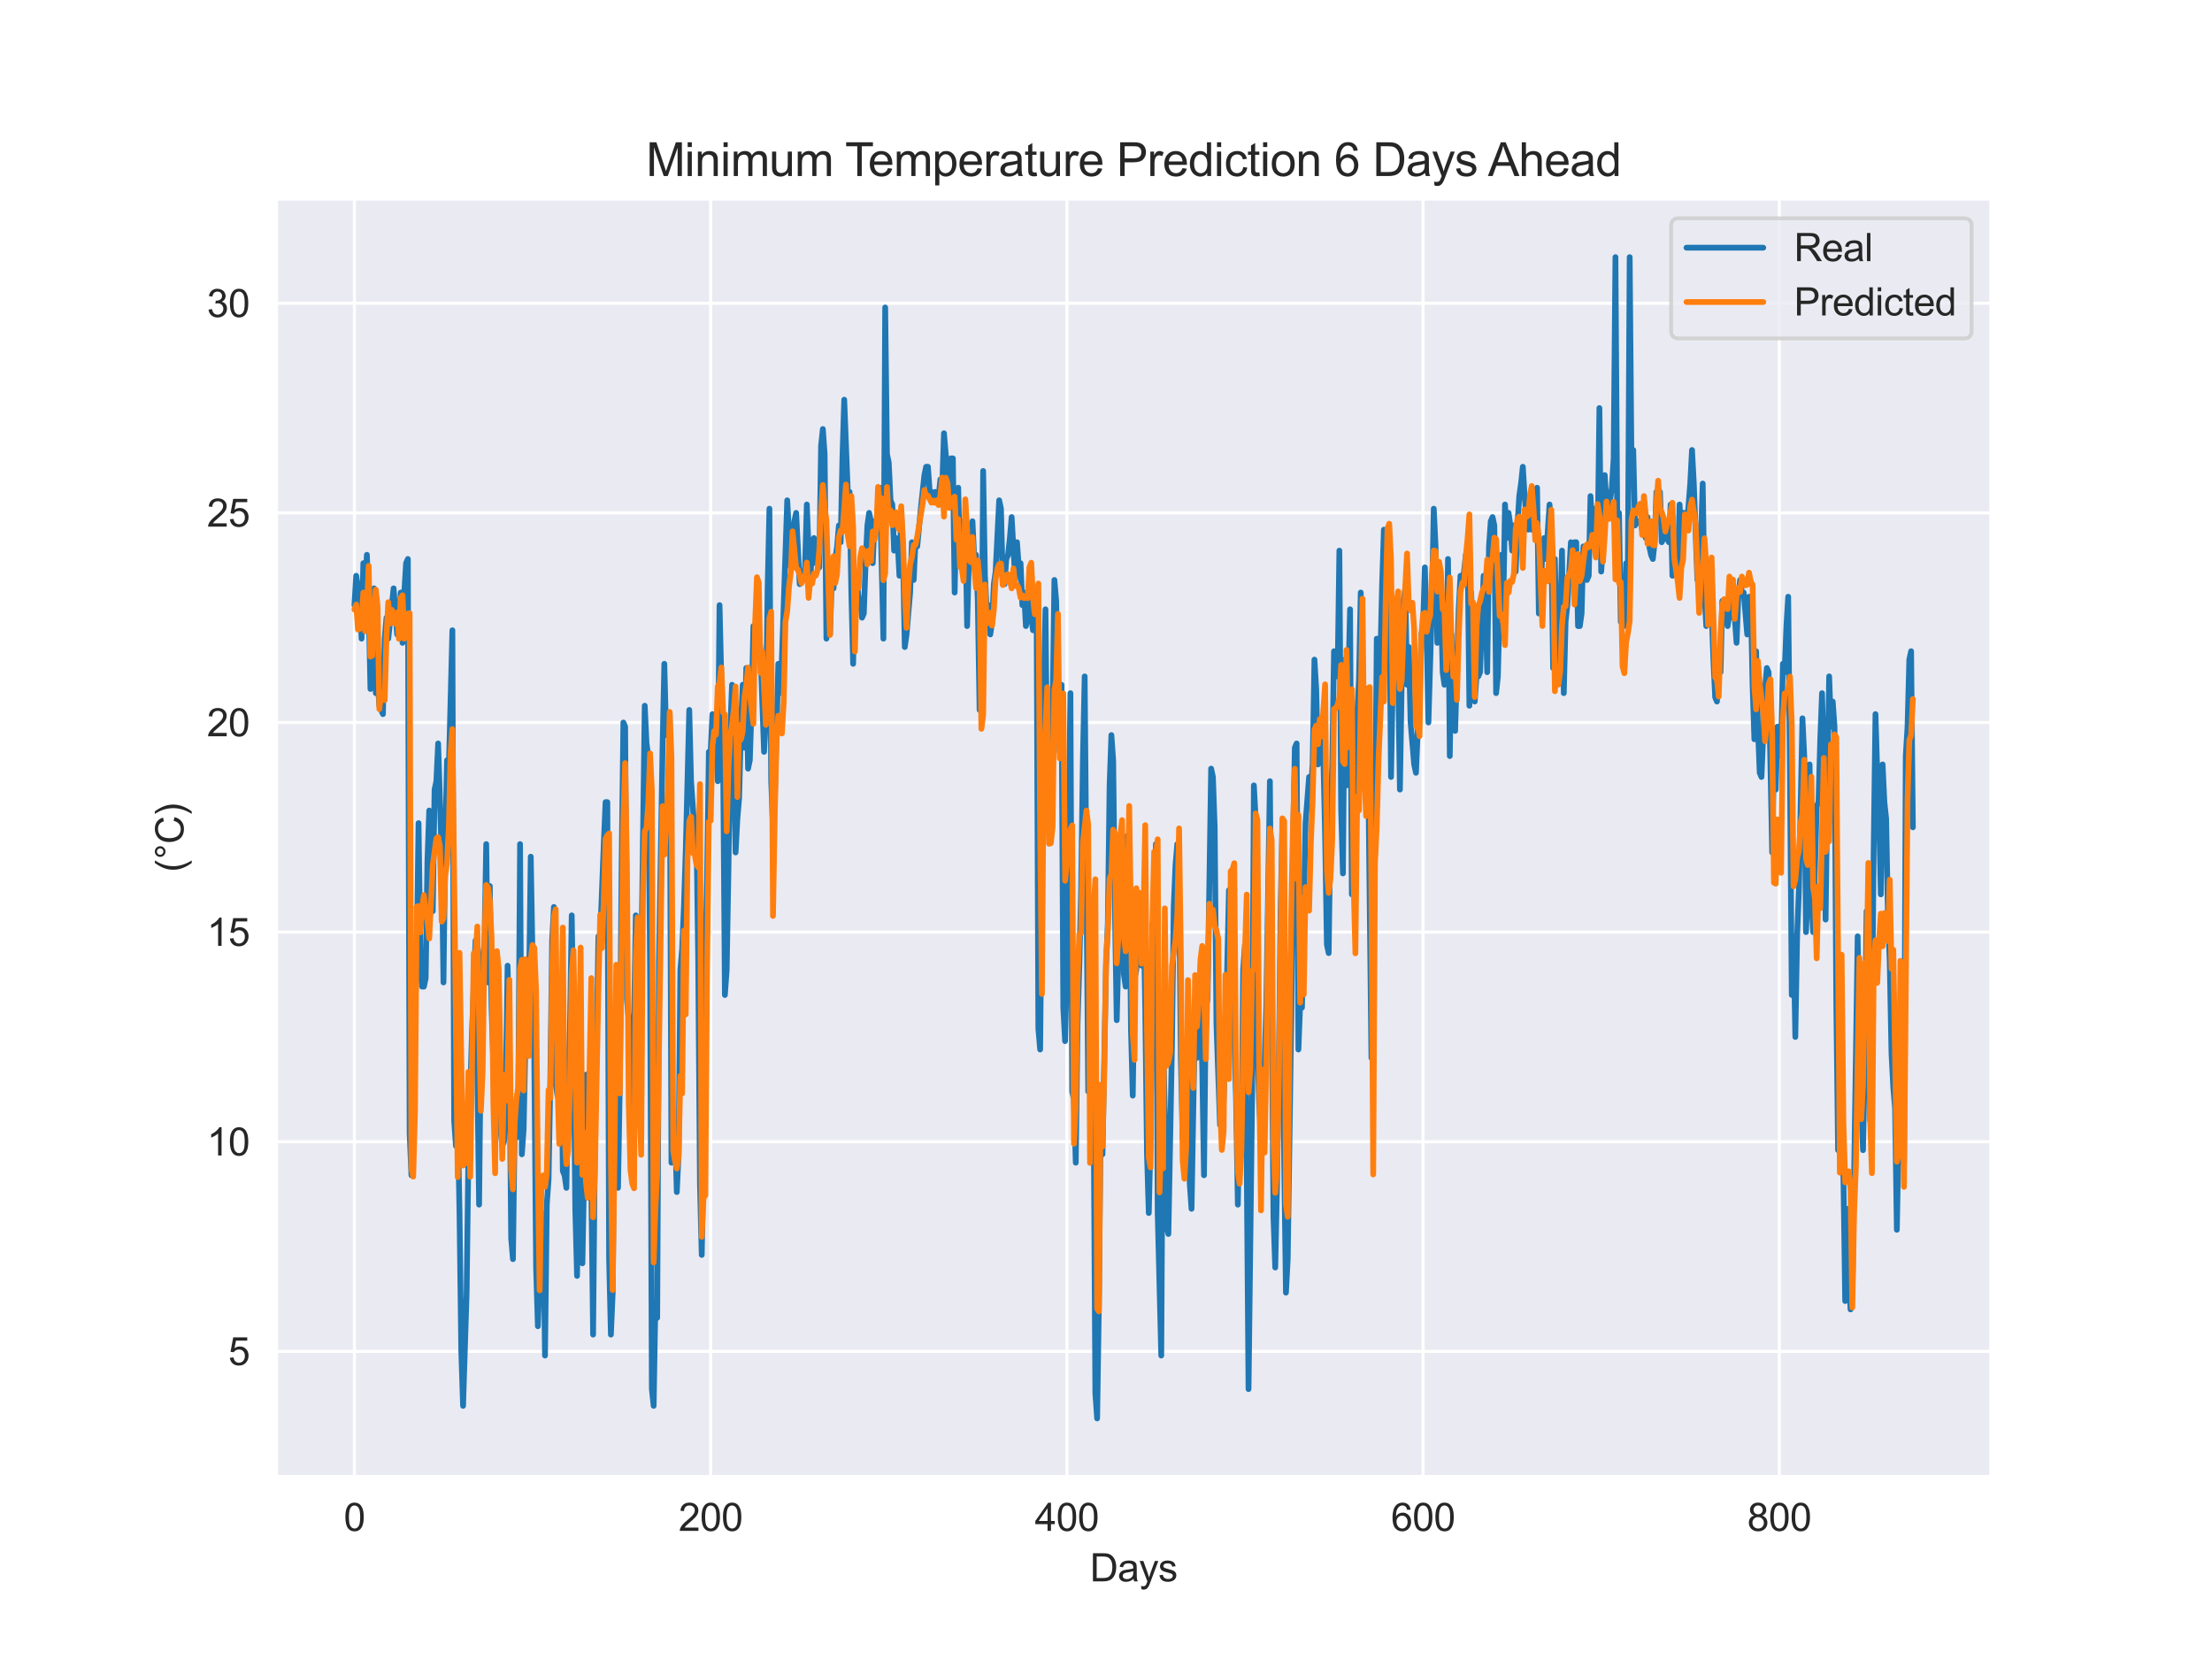 <?xml version="1.0" encoding="utf-8" standalone="no"?>
<!DOCTYPE svg PUBLIC "-//W3C//DTD SVG 1.1//EN"
  "http://www.w3.org/Graphics/SVG/1.1/DTD/svg11.dtd">
<svg xmlns:xlink="http://www.w3.org/1999/xlink" width="576pt" height="432pt" viewBox="0 0 576 432" xmlns="http://www.w3.org/2000/svg" version="1.1">
 <defs>
  <style type="text/css">*{stroke-linejoin: round; stroke-linecap: butt}</style>
 </defs>
 <g id="figure_1">
  <g id="patch_1">
   <path d="M 0 432 
L 576 432 
L 576 0 
L 0 0 
z
" style="fill: #ffffff"/>
  </g>
  <g id="axes_1">
   <g id="patch_2">
    <path d="M 72 384.48 
L 518.4 384.48 
L 518.4 51.84 
L 72 51.84 
z
" style="fill: #eaeaf2"/>
   </g>
   <g id="matplotlib.axis_1">
    <g id="xtick_1">
     <g id="line2d_1">
      <path d="M 92.291 384.48 
L 92.291 51.84 
" clip-path="url(#p33715fd47d)" style="fill: none; stroke: #ffffff; stroke-width: 0.8; stroke-linecap: round"/>
     </g>
     <g id="text_1">
      <!-- 0 -->
      <g style="fill: #262626" transform="translate(89.51 398.638) scale(0.1 -0.1)">
       <defs>
        <path id="ArialMT-30" d="M 266 2259 
Q 266 3072 433 3567 
Q 600 4063 929 4331 
Q 1259 4600 1759 4600 
Q 2128 4600 2406 4451 
Q 2684 4303 2865 4023 
Q 3047 3744 3150 3342 
Q 3253 2941 3253 2259 
Q 3253 1453 3087 958 
Q 2922 463 2592 192 
Q 2263 -78 1759 -78 
Q 1097 -78 719 397 
Q 266 969 266 2259 
z
M 844 2259 
Q 844 1131 1108 757 
Q 1372 384 1759 384 
Q 2147 384 2411 759 
Q 2675 1134 2675 2259 
Q 2675 3391 2411 3762 
Q 2147 4134 1753 4134 
Q 1366 4134 1134 3806 
Q 844 3388 844 2259 
z
" transform="scale(0.016)"/>
       </defs>
       <use xlink:href="#ArialMT-30"/>
      </g>
     </g>
    </g>
    <g id="xtick_2">
     <g id="line2d_2">
      <path d="M 185.049 384.48 
L 185.049 51.84 
" clip-path="url(#p33715fd47d)" style="fill: none; stroke: #ffffff; stroke-width: 0.8; stroke-linecap: round"/>
     </g>
     <g id="text_2">
      <!-- 200 -->
      <g style="fill: #262626" transform="translate(176.708 398.638) scale(0.1 -0.1)">
       <defs>
        <path id="ArialMT-32" d="M 3222 541 
L 3222 0 
L 194 0 
Q 188 203 259 391 
Q 375 700 629 1000 
Q 884 1300 1366 1694 
Q 2113 2306 2375 2664 
Q 2638 3022 2638 3341 
Q 2638 3675 2398 3904 
Q 2159 4134 1775 4134 
Q 1369 4134 1125 3890 
Q 881 3647 878 3216 
L 300 3275 
Q 359 3922 746 4261 
Q 1134 4600 1788 4600 
Q 2447 4600 2831 4234 
Q 3216 3869 3216 3328 
Q 3216 3053 3103 2787 
Q 2991 2522 2730 2228 
Q 2469 1934 1863 1422 
Q 1356 997 1212 845 
Q 1069 694 975 541 
L 3222 541 
z
" transform="scale(0.016)"/>
       </defs>
       <use xlink:href="#ArialMT-32"/>
       <use xlink:href="#ArialMT-30" x="55.615"/>
       <use xlink:href="#ArialMT-30" x="111.23"/>
      </g>
     </g>
    </g>
    <g id="xtick_3">
     <g id="line2d_3">
      <path d="M 277.808 384.48 
L 277.808 51.84 
" clip-path="url(#p33715fd47d)" style="fill: none; stroke: #ffffff; stroke-width: 0.8; stroke-linecap: round"/>
     </g>
     <g id="text_3">
      <!-- 400 -->
      <g style="fill: #262626" transform="translate(269.466 398.638) scale(0.1 -0.1)">
       <defs>
        <path id="ArialMT-34" d="M 2069 0 
L 2069 1097 
L 81 1097 
L 81 1613 
L 2172 4581 
L 2631 4581 
L 2631 1613 
L 3250 1613 
L 3250 1097 
L 2631 1097 
L 2631 0 
L 2069 0 
z
M 2069 1613 
L 2069 3678 
L 634 1613 
L 2069 1613 
z
" transform="scale(0.016)"/>
       </defs>
       <use xlink:href="#ArialMT-34"/>
       <use xlink:href="#ArialMT-30" x="55.615"/>
       <use xlink:href="#ArialMT-30" x="111.23"/>
      </g>
     </g>
    </g>
    <g id="xtick_4">
     <g id="line2d_4">
      <path d="M 370.566 384.48 
L 370.566 51.84 
" clip-path="url(#p33715fd47d)" style="fill: none; stroke: #ffffff; stroke-width: 0.8; stroke-linecap: round"/>
     </g>
     <g id="text_4">
      <!-- 600 -->
      <g style="fill: #262626" transform="translate(362.225 398.638) scale(0.1 -0.1)">
       <defs>
        <path id="ArialMT-36" d="M 3184 3459 
L 2625 3416 
Q 2550 3747 2413 3897 
Q 2184 4138 1850 4138 
Q 1581 4138 1378 3988 
Q 1113 3794 959 3422 
Q 806 3050 800 2363 
Q 1003 2672 1297 2822 
Q 1591 2972 1913 2972 
Q 2475 2972 2870 2558 
Q 3266 2144 3266 1488 
Q 3266 1056 3080 686 
Q 2894 316 2569 119 
Q 2244 -78 1831 -78 
Q 1128 -78 684 439 
Q 241 956 241 2144 
Q 241 3472 731 4075 
Q 1159 4600 1884 4600 
Q 2425 4600 2770 4297 
Q 3116 3994 3184 3459 
z
M 888 1484 
Q 888 1194 1011 928 
Q 1134 663 1356 523 
Q 1578 384 1822 384 
Q 2178 384 2434 671 
Q 2691 959 2691 1453 
Q 2691 1928 2437 2201 
Q 2184 2475 1800 2475 
Q 1419 2475 1153 2201 
Q 888 1928 888 1484 
z
" transform="scale(0.016)"/>
       </defs>
       <use xlink:href="#ArialMT-36"/>
       <use xlink:href="#ArialMT-30" x="55.615"/>
       <use xlink:href="#ArialMT-30" x="111.23"/>
      </g>
     </g>
    </g>
    <g id="xtick_5">
     <g id="line2d_5">
      <path d="M 463.325 384.48 
L 463.325 51.84 
" clip-path="url(#p33715fd47d)" style="fill: none; stroke: #ffffff; stroke-width: 0.8; stroke-linecap: round"/>
     </g>
     <g id="text_5">
      <!-- 800 -->
      <g style="fill: #262626" transform="translate(454.983 398.638) scale(0.1 -0.1)">
       <defs>
        <path id="ArialMT-38" d="M 1131 2484 
Q 781 2613 612 2850 
Q 444 3088 444 3419 
Q 444 3919 803 4259 
Q 1163 4600 1759 4600 
Q 2359 4600 2725 4251 
Q 3091 3903 3091 3403 
Q 3091 3084 2923 2848 
Q 2756 2613 2416 2484 
Q 2838 2347 3058 2040 
Q 3278 1734 3278 1309 
Q 3278 722 2862 322 
Q 2447 -78 1769 -78 
Q 1091 -78 675 323 
Q 259 725 259 1325 
Q 259 1772 486 2073 
Q 713 2375 1131 2484 
z
M 1019 3438 
Q 1019 3113 1228 2906 
Q 1438 2700 1772 2700 
Q 2097 2700 2305 2904 
Q 2513 3109 2513 3406 
Q 2513 3716 2298 3927 
Q 2084 4138 1766 4138 
Q 1444 4138 1231 3931 
Q 1019 3725 1019 3438 
z
M 838 1322 
Q 838 1081 952 856 
Q 1066 631 1291 507 
Q 1516 384 1775 384 
Q 2178 384 2440 643 
Q 2703 903 2703 1303 
Q 2703 1709 2433 1975 
Q 2163 2241 1756 2241 
Q 1359 2241 1098 1978 
Q 838 1716 838 1322 
z
" transform="scale(0.016)"/>
       </defs>
       <use xlink:href="#ArialMT-38"/>
       <use xlink:href="#ArialMT-30" x="55.615"/>
       <use xlink:href="#ArialMT-30" x="111.23"/>
      </g>
     </g>
    </g>
    <g id="text_6">
     <!-- Days -->
     <g style="fill: #262626" transform="translate(283.809 411.783) scale(0.1 -0.1)">
      <defs>
       <path id="ArialMT-44" d="M 494 0 
L 494 4581 
L 2072 4581 
Q 2606 4581 2888 4516 
Q 3281 4425 3559 4188 
Q 3922 3881 4101 3404 
Q 4281 2928 4281 2316 
Q 4281 1794 4159 1391 
Q 4038 988 3847 723 
Q 3656 459 3429 307 
Q 3203 156 2883 78 
Q 2563 0 2147 0 
L 494 0 
z
M 1100 541 
L 2078 541 
Q 2531 541 2789 625 
Q 3047 709 3200 863 
Q 3416 1078 3536 1442 
Q 3656 1806 3656 2325 
Q 3656 3044 3420 3430 
Q 3184 3816 2847 3947 
Q 2603 4041 2063 4041 
L 1100 4041 
L 1100 541 
z
" transform="scale(0.016)"/>
       <path id="ArialMT-61" d="M 2588 409 
Q 2275 144 1986 34 
Q 1697 -75 1366 -75 
Q 819 -75 525 192 
Q 231 459 231 875 
Q 231 1119 342 1320 
Q 453 1522 633 1644 
Q 813 1766 1038 1828 
Q 1203 1872 1538 1913 
Q 2219 1994 2541 2106 
Q 2544 2222 2544 2253 
Q 2544 2597 2384 2738 
Q 2169 2928 1744 2928 
Q 1347 2928 1158 2789 
Q 969 2650 878 2297 
L 328 2372 
Q 403 2725 575 2942 
Q 747 3159 1072 3276 
Q 1397 3394 1825 3394 
Q 2250 3394 2515 3294 
Q 2781 3194 2906 3042 
Q 3031 2891 3081 2659 
Q 3109 2516 3109 2141 
L 3109 1391 
Q 3109 606 3145 398 
Q 3181 191 3288 0 
L 2700 0 
Q 2613 175 2588 409 
z
M 2541 1666 
Q 2234 1541 1622 1453 
Q 1275 1403 1131 1340 
Q 988 1278 909 1158 
Q 831 1038 831 891 
Q 831 666 1001 516 
Q 1172 366 1500 366 
Q 1825 366 2078 508 
Q 2331 650 2450 897 
Q 2541 1088 2541 1459 
L 2541 1666 
z
" transform="scale(0.016)"/>
       <path id="ArialMT-79" d="M 397 -1278 
L 334 -750 
Q 519 -800 656 -800 
Q 844 -800 956 -737 
Q 1069 -675 1141 -563 
Q 1194 -478 1313 -144 
Q 1328 -97 1363 -6 
L 103 3319 
L 709 3319 
L 1400 1397 
Q 1534 1031 1641 628 
Q 1738 1016 1872 1384 
L 2581 3319 
L 3144 3319 
L 1881 -56 
Q 1678 -603 1566 -809 
Q 1416 -1088 1222 -1217 
Q 1028 -1347 759 -1347 
Q 597 -1347 397 -1278 
z
" transform="scale(0.016)"/>
       <path id="ArialMT-73" d="M 197 991 
L 753 1078 
Q 800 744 1014 566 
Q 1228 388 1613 388 
Q 2000 388 2187 545 
Q 2375 703 2375 916 
Q 2375 1106 2209 1216 
Q 2094 1291 1634 1406 
Q 1016 1563 777 1677 
Q 538 1791 414 1992 
Q 291 2194 291 2438 
Q 291 2659 392 2848 
Q 494 3038 669 3163 
Q 800 3259 1026 3326 
Q 1253 3394 1513 3394 
Q 1903 3394 2198 3281 
Q 2494 3169 2634 2976 
Q 2775 2784 2828 2463 
L 2278 2388 
Q 2241 2644 2061 2787 
Q 1881 2931 1553 2931 
Q 1166 2931 1000 2803 
Q 834 2675 834 2503 
Q 834 2394 903 2306 
Q 972 2216 1119 2156 
Q 1203 2125 1616 2013 
Q 2213 1853 2448 1751 
Q 2684 1650 2818 1456 
Q 2953 1263 2953 975 
Q 2953 694 2789 445 
Q 2625 197 2315 61 
Q 2006 -75 1616 -75 
Q 969 -75 630 194 
Q 291 463 197 991 
z
" transform="scale(0.016)"/>
      </defs>
      <use xlink:href="#ArialMT-44"/>
      <use xlink:href="#ArialMT-61" x="72.217"/>
      <use xlink:href="#ArialMT-79" x="127.832"/>
      <use xlink:href="#ArialMT-73" x="177.832"/>
     </g>
    </g>
   </g>
   <g id="matplotlib.axis_2">
    <g id="ytick_1">
     <g id="line2d_6">
      <path d="M 72 351.893 
L 518.4 351.893 
" clip-path="url(#p33715fd47d)" style="fill: none; stroke: #ffffff; stroke-width: 0.8; stroke-linecap: round"/>
     </g>
     <g id="text_7">
      <!-- 5 -->
      <g style="fill: #262626" transform="translate(59.439 355.472) scale(0.1 -0.1)">
       <defs>
        <path id="ArialMT-35" d="M 266 1200 
L 856 1250 
Q 922 819 1161 601 
Q 1400 384 1738 384 
Q 2144 384 2425 690 
Q 2706 997 2706 1503 
Q 2706 1984 2436 2262 
Q 2166 2541 1728 2541 
Q 1456 2541 1237 2417 
Q 1019 2294 894 2097 
L 366 2166 
L 809 4519 
L 3088 4519 
L 3088 3981 
L 1259 3981 
L 1013 2750 
Q 1425 3038 1878 3038 
Q 2478 3038 2890 2622 
Q 3303 2206 3303 1553 
Q 3303 931 2941 478 
Q 2500 -78 1738 -78 
Q 1113 -78 717 272 
Q 322 622 266 1200 
z
" transform="scale(0.016)"/>
       </defs>
       <use xlink:href="#ArialMT-35"/>
      </g>
     </g>
    </g>
    <g id="ytick_2">
     <g id="line2d_7">
      <path d="M 72 297.308 
L 518.4 297.308 
" clip-path="url(#p33715fd47d)" style="fill: none; stroke: #ffffff; stroke-width: 0.8; stroke-linecap: round"/>
     </g>
     <g id="text_8">
      <!-- 10 -->
      <g style="fill: #262626" transform="translate(53.878 300.887) scale(0.1 -0.1)">
       <defs>
        <path id="ArialMT-31" d="M 2384 0 
L 1822 0 
L 1822 3584 
Q 1619 3391 1289 3197 
Q 959 3003 697 2906 
L 697 3450 
Q 1169 3672 1522 3987 
Q 1875 4303 2022 4600 
L 2384 4600 
L 2384 0 
z
" transform="scale(0.016)"/>
       </defs>
       <use xlink:href="#ArialMT-31"/>
       <use xlink:href="#ArialMT-30" x="55.615"/>
      </g>
     </g>
    </g>
    <g id="ytick_3">
     <g id="line2d_8">
      <path d="M 72 242.723 
L 518.4 242.723 
" clip-path="url(#p33715fd47d)" style="fill: none; stroke: #ffffff; stroke-width: 0.8; stroke-linecap: round"/>
     </g>
     <g id="text_9">
      <!-- 15 -->
      <g style="fill: #262626" transform="translate(53.878 246.302) scale(0.1 -0.1)">
       <use xlink:href="#ArialMT-31"/>
       <use xlink:href="#ArialMT-35" x="55.615"/>
      </g>
     </g>
    </g>
    <g id="ytick_4">
     <g id="line2d_9">
      <path d="M 72 188.138 
L 518.4 188.138 
" clip-path="url(#p33715fd47d)" style="fill: none; stroke: #ffffff; stroke-width: 0.8; stroke-linecap: round"/>
     </g>
     <g id="text_10">
      <!-- 20 -->
      <g style="fill: #262626" transform="translate(53.878 191.717) scale(0.1 -0.1)">
       <use xlink:href="#ArialMT-32"/>
       <use xlink:href="#ArialMT-30" x="55.615"/>
      </g>
     </g>
    </g>
    <g id="ytick_5">
     <g id="line2d_10">
      <path d="M 72 133.554 
L 518.4 133.554 
" clip-path="url(#p33715fd47d)" style="fill: none; stroke: #ffffff; stroke-width: 0.8; stroke-linecap: round"/>
     </g>
     <g id="text_11">
      <!-- 25 -->
      <g style="fill: #262626" transform="translate(53.878 137.132) scale(0.1 -0.1)">
       <use xlink:href="#ArialMT-32"/>
       <use xlink:href="#ArialMT-35" x="55.615"/>
      </g>
     </g>
    </g>
    <g id="ytick_6">
     <g id="line2d_11">
      <path d="M 72 78.969 
L 518.4 78.969 
" clip-path="url(#p33715fd47d)" style="fill: none; stroke: #ffffff; stroke-width: 0.8; stroke-linecap: round"/>
     </g>
     <g id="text_12">
      <!-- 30 -->
      <g style="fill: #262626" transform="translate(53.878 82.548) scale(0.1 -0.1)">
       <defs>
        <path id="ArialMT-33" d="M 269 1209 
L 831 1284 
Q 928 806 1161 595 
Q 1394 384 1728 384 
Q 2125 384 2398 659 
Q 2672 934 2672 1341 
Q 2672 1728 2419 1979 
Q 2166 2231 1775 2231 
Q 1616 2231 1378 2169 
L 1441 2663 
Q 1497 2656 1531 2656 
Q 1891 2656 2178 2843 
Q 2466 3031 2466 3422 
Q 2466 3731 2256 3934 
Q 2047 4138 1716 4138 
Q 1388 4138 1169 3931 
Q 950 3725 888 3313 
L 325 3413 
Q 428 3978 793 4289 
Q 1159 4600 1703 4600 
Q 2078 4600 2393 4439 
Q 2709 4278 2876 4000 
Q 3044 3722 3044 3409 
Q 3044 3113 2884 2869 
Q 2725 2625 2413 2481 
Q 2819 2388 3044 2092 
Q 3269 1797 3269 1353 
Q 3269 753 2831 336 
Q 2394 -81 1725 -81 
Q 1122 -81 723 278 
Q 325 638 269 1209 
z
" transform="scale(0.016)"/>
       </defs>
       <use xlink:href="#ArialMT-33"/>
       <use xlink:href="#ArialMT-30" x="55.615"/>
      </g>
     </g>
    </g>
    <g id="text_13">
     <!-- (°C) -->
     <g style="fill: #262626" transform="translate(47.773 227.1) rotate(-90) scale(0.1 -0.1)">
      <defs>
       <path id="ArialMT-28" d="M 1497 -1347 
Q 1031 -759 709 28 
Q 388 816 388 1659 
Q 388 2403 628 3084 
Q 909 3875 1497 4659 
L 1900 4659 
Q 1522 4009 1400 3731 
Q 1209 3300 1100 2831 
Q 966 2247 966 1656 
Q 966 153 1900 -1347 
L 1497 -1347 
z
" transform="scale(0.016)"/>
       <path id="ArialMT-b0" d="M 400 3794 
Q 400 4153 654 4406 
Q 909 4659 1266 4659 
Q 1628 4659 1881 4406 
Q 2134 4153 2134 3794 
Q 2134 3434 1879 3179 
Q 1625 2925 1266 2925 
Q 909 2925 654 3178 
Q 400 3431 400 3794 
z
M 741 3794 
Q 741 3575 895 3420 
Q 1050 3266 1269 3266 
Q 1484 3266 1639 3420 
Q 1794 3575 1794 3794 
Q 1794 4013 1639 4167 
Q 1484 4322 1269 4322 
Q 1050 4322 895 4167 
Q 741 4013 741 3794 
z
" transform="scale(0.016)"/>
       <path id="ArialMT-43" d="M 3763 1606 
L 4369 1453 
Q 4178 706 3683 314 
Q 3188 -78 2472 -78 
Q 1731 -78 1267 223 
Q 803 525 561 1097 
Q 319 1669 319 2325 
Q 319 3041 592 3573 
Q 866 4106 1370 4382 
Q 1875 4659 2481 4659 
Q 3169 4659 3637 4309 
Q 4106 3959 4291 3325 
L 3694 3184 
Q 3534 3684 3231 3912 
Q 2928 4141 2469 4141 
Q 1941 4141 1586 3887 
Q 1231 3634 1087 3207 
Q 944 2781 944 2328 
Q 944 1744 1114 1308 
Q 1284 872 1643 656 
Q 2003 441 2422 441 
Q 2931 441 3284 734 
Q 3638 1028 3763 1606 
z
" transform="scale(0.016)"/>
       <path id="ArialMT-29" d="M 791 -1347 
L 388 -1347 
Q 1322 153 1322 1656 
Q 1322 2244 1188 2822 
Q 1081 3291 891 3722 
Q 769 4003 388 4659 
L 791 4659 
Q 1378 3875 1659 3084 
Q 1900 2403 1900 1659 
Q 1900 816 1576 28 
Q 1253 -759 791 -1347 
z
" transform="scale(0.016)"/>
      </defs>
      <use xlink:href="#ArialMT-28"/>
      <use xlink:href="#ArialMT-b0" x="33.301"/>
      <use xlink:href="#ArialMT-43" x="73.291"/>
      <use xlink:href="#ArialMT-29" x="145.508"/>
     </g>
    </g>
   </g>
   <g id="line2d_12">
    <path d="M 92.291 157.571 
L 92.755 149.929 
L 93.218 153.204 
L 93.682 152.112 
L 94.146 166.304 
L 94.61 146.654 
L 95.074 153.204 
L 95.537 144.47 
L 96.001 157.571 
L 96.465 179.405 
L 96.929 159.754 
L 97.393 153.204 
L 97.856 180.496 
L 98.32 177.221 
L 98.784 183.772 
L 99.712 185.955 
L 100.175 166.304 
L 100.639 160.846 
L 101.103 166.304 
L 102.494 153.204 
L 103.422 165.213 
L 103.886 163.029 
L 104.35 154.296 
L 104.813 167.396 
L 105.277 154.296 
L 105.741 146.654 
L 106.205 145.562 
L 106.668 295.125 
L 107.132 306.042 
L 107.596 294.033 
L 108.06 263.465 
L 108.524 249.273 
L 108.987 214.339 
L 109.451 247.09 
L 109.915 256.915 
L 110.379 256.915 
L 110.843 254.732 
L 111.306 224.164 
L 111.77 211.064 
L 112.698 237.265 
L 113.162 205.605 
L 113.625 203.422 
L 114.089 193.597 
L 115.017 223.073 
L 115.481 255.824 
L 115.944 218.706 
L 116.408 197.964 
L 116.872 200.147 
L 117.799 164.121 
L 118.263 291.85 
L 118.727 298.4 
L 119.191 290.758 
L 119.655 315.867 
L 120.118 351.893 
L 120.582 366.085 
L 121.51 336.609 
L 121.974 300.583 
L 122.901 268.924 
L 123.829 244.907 
L 124.756 313.683 
L 125.22 268.924 
L 125.684 249.273 
L 126.148 245.998 
L 126.612 219.798 
L 127.075 255.824 
L 127.539 230.715 
L 128.003 262.374 
L 128.467 276.566 
L 128.93 274.382 
L 129.394 252.548 
L 129.858 289.666 
L 130.786 298.4 
L 131.249 297.308 
L 131.713 283.116 
L 132.177 251.457 
L 132.641 272.199 
L 133.105 322.417 
L 133.568 327.876 
L 134.032 291.85 
L 134.496 296.216 
L 134.96 287.483 
L 135.424 219.798 
L 135.887 300.583 
L 136.351 294.033 
L 136.815 271.107 
L 137.279 266.741 
L 137.743 258.007 
L 138.206 223.073 
L 139.134 275.474 
L 139.598 330.059 
L 140.062 345.343 
L 140.525 332.242 
L 140.989 315.867 
L 141.453 315.867 
L 141.917 352.985 
L 142.38 313.683 
L 142.844 307.133 
L 143.308 280.933 
L 143.772 244.907 
L 144.236 236.173 
L 144.699 282.024 
L 145.163 285.299 
L 145.627 264.557 
L 146.091 264.557 
L 146.555 304.95 
L 147.018 306.042 
L 147.482 309.317 
L 147.946 283.116 
L 148.41 267.832 
L 148.874 238.356 
L 149.337 266.741 
L 149.801 314.775 
L 150.265 332.242 
L 150.729 295.125 
L 151.193 297.308 
L 151.656 328.967 
L 152.584 279.841 
L 153.048 289.666 
L 153.511 303.858 
L 153.975 308.225 
L 154.439 347.526 
L 154.903 298.4 
L 155.83 243.815 
L 156.294 243.815 
L 157.222 219.798 
L 157.686 208.881 
L 158.149 208.881 
L 158.613 327.876 
L 159.077 347.526 
L 159.541 336.609 
L 160.005 285.299 
L 160.468 263.465 
L 160.932 309.317 
L 161.396 282.024 
L 161.86 226.348 
L 162.324 188.138 
L 162.787 189.23 
L 163.251 260.19 
L 163.715 265.649 
L 164.179 299.491 
L 164.642 291.85 
L 165.57 238.356 
L 166.498 274.382 
L 166.961 253.64 
L 167.889 183.772 
L 168.353 193.597 
L 168.817 196.872 
L 169.28 252.548 
L 169.744 361.718 
L 170.208 366.085 
L 170.672 338.792 
L 171.136 343.159 
L 171.599 250.365 
L 172.527 194.689 
L 172.991 172.855 
L 173.455 191.413 
L 173.918 191.413 
L 174.382 185.955 
L 174.846 302.766 
L 175.774 294.033 
L 176.237 310.408 
L 176.701 300.583 
L 177.165 252.548 
L 177.629 247.09 
L 178.092 236.173 
L 178.556 221.981 
L 179.484 184.863 
L 179.948 203.422 
L 180.875 216.522 
L 181.339 215.431 
L 181.803 249.273 
L 182.267 308.225 
L 182.73 326.784 
L 183.194 302.766 
L 183.658 250.365 
L 184.122 228.531 
L 184.586 195.78 
L 185.049 195.78 
L 185.513 185.955 
L 185.977 193.597 
L 186.441 191.413 
L 186.905 203.422 
L 187.368 157.571 
L 188.296 196.872 
L 188.76 259.099 
L 189.223 252.548 
L 189.687 226.348 
L 190.151 190.322 
L 190.615 178.313 
L 191.542 221.981 
L 192.006 213.247 
L 192.47 207.789 
L 192.934 189.23 
L 193.398 178.313 
L 193.861 194.689 
L 194.325 173.946 
L 194.789 200.147 
L 195.253 197.964 
L 195.717 183.772 
L 196.18 163.029 
L 196.644 169.579 
L 197.108 155.387 
L 197.572 164.121 
L 198.036 169.579 
L 198.963 195.78 
L 199.427 187.047 
L 199.891 153.204 
L 200.354 132.462 
L 200.818 203.422 
L 201.282 215.431 
L 201.746 207.789 
L 202.673 172.855 
L 203.137 180.496 
L 203.601 171.763 
L 204.992 130.278 
L 205.92 147.746 
L 206.384 140.104 
L 206.848 135.737 
L 207.311 133.554 
L 208.239 152.112 
L 208.703 149.929 
L 209.167 151.021 
L 209.63 147.746 
L 210.094 131.37 
L 210.558 143.379 
L 211.022 151.021 
L 211.486 141.195 
L 211.949 140.104 
L 212.413 146.654 
L 212.877 142.287 
L 213.341 147.746 
L 213.804 116.086 
L 214.268 111.72 
L 214.732 118.27 
L 215.196 166.304 
L 215.66 159.754 
L 216.123 165.213 
L 216.587 151.021 
L 217.051 153.204 
L 217.515 145.562 
L 217.979 142.287 
L 218.442 136.829 
L 218.906 141.195 
L 219.37 119.361 
L 219.834 104.078 
L 220.761 128.095 
L 221.225 128.095 
L 221.689 154.296 
L 222.153 172.855 
L 222.617 151.021 
L 223.08 151.021 
L 223.544 155.387 
L 224.008 156.479 
L 224.472 160.846 
L 224.935 159.754 
L 225.399 146.654 
L 225.863 136.829 
L 226.327 133.554 
L 226.791 135.737 
L 227.254 146.654 
L 227.718 135.737 
L 228.182 136.829 
L 228.646 136.829 
L 229.11 127.003 
L 230.037 166.304 
L 230.501 80.06 
L 230.965 118.27 
L 231.429 120.453 
L 231.892 130.278 
L 232.356 131.37 
L 232.82 143.379 
L 233.284 140.104 
L 233.748 141.195 
L 234.211 149.929 
L 234.675 133.554 
L 235.139 144.47 
L 235.603 168.488 
L 236.066 165.213 
L 236.994 154.296 
L 237.458 141.195 
L 237.922 151.021 
L 238.385 141.195 
L 238.849 142.287 
L 239.777 132.462 
L 240.704 123.728 
L 241.168 121.545 
L 241.632 121.545 
L 242.096 128.095 
L 242.56 128.095 
L 243.023 129.187 
L 243.487 128.095 
L 243.951 129.187 
L 244.415 129.187 
L 244.879 124.82 
L 245.342 127.003 
L 245.806 112.811 
L 246.27 118.27 
L 246.734 121.545 
L 247.198 131.37 
L 247.661 119.361 
L 248.125 119.361 
L 248.589 154.296 
L 249.053 131.37 
L 249.516 127.003 
L 249.98 146.654 
L 250.444 144.47 
L 250.908 135.737 
L 251.372 135.737 
L 251.835 163.029 
L 252.299 145.562 
L 252.763 137.92 
L 253.227 135.737 
L 253.691 145.562 
L 254.154 144.47 
L 254.618 156.479 
L 255.082 184.863 
L 255.546 181.588 
L 256.01 122.637 
L 256.473 149.929 
L 256.937 158.663 
L 257.401 157.571 
L 257.865 165.213 
L 258.329 161.938 
L 258.792 152.112 
L 259.256 148.837 
L 260.184 130.278 
L 260.647 132.462 
L 261.111 151.021 
L 261.575 152.112 
L 262.039 145.562 
L 262.503 144.47 
L 262.966 140.104 
L 263.43 134.645 
L 264.358 151.021 
L 264.822 141.195 
L 265.285 147.746 
L 265.749 146.654 
L 266.213 157.571 
L 266.677 154.296 
L 267.141 163.029 
L 267.604 159.754 
L 268.068 154.296 
L 268.532 160.846 
L 268.996 164.121 
L 269.46 160.846 
L 269.923 156.479 
L 270.387 267.832 
L 270.851 273.291 
L 271.778 179.405 
L 272.242 158.663 
L 272.706 204.514 
L 273.17 213.247 
L 273.634 204.514 
L 274.097 184.863 
L 274.561 151.021 
L 275.025 156.479 
L 275.489 180.496 
L 275.953 195.78 
L 276.416 178.313 
L 276.88 262.374 
L 277.344 271.107 
L 277.808 252.548 
L 278.735 180.496 
L 279.199 284.208 
L 279.663 286.391 
L 280.127 302.766 
L 280.591 266.741 
L 281.054 251.457 
L 281.518 231.806 
L 281.982 197.964 
L 282.446 176.13 
L 283.373 284.208 
L 283.837 272.199 
L 284.301 243.815 
L 284.765 285.299 
L 285.228 362.81 
L 285.692 369.36 
L 286.156 338.792 
L 286.62 290.758 
L 287.084 300.583 
L 288.011 251.457 
L 288.475 240.54 
L 288.939 204.514 
L 289.403 191.413 
L 289.866 197.964 
L 290.33 237.265 
L 290.794 265.649 
L 291.722 229.623 
L 292.185 224.164 
L 292.649 253.64 
L 293.113 256.915 
L 293.577 217.614 
L 294.041 220.889 
L 294.504 267.832 
L 294.968 285.299 
L 295.432 254.732 
L 295.896 252.548 
L 296.359 233.99 
L 296.823 241.631 
L 297.287 251.457 
L 297.751 235.081 
L 298.215 262.374 
L 298.678 300.583 
L 299.142 315.867 
L 299.606 296.216 
L 300.07 240.54 
L 300.534 250.365 
L 300.997 219.798 
L 301.461 315.867 
L 302.389 352.985 
L 302.853 270.016 
L 303.316 289.666 
L 303.78 319.142 
L 304.244 321.325 
L 305.172 272.199 
L 305.635 236.173 
L 306.099 225.256 
L 306.563 219.798 
L 307.027 229.623 
L 307.49 275.474 
L 307.954 296.216 
L 308.882 271.107 
L 309.346 272.199 
L 309.809 308.225 
L 310.273 314.775 
L 311.201 262.374 
L 311.665 275.474 
L 312.128 259.099 
L 312.592 262.374 
L 313.056 277.657 
L 313.52 306.042 
L 313.984 262.374 
L 314.447 260.19 
L 315.375 200.147 
L 315.839 202.33 
L 316.303 215.431 
L 316.766 266.741 
L 317.694 292.941 
L 318.158 265.649 
L 318.622 286.391 
L 319.085 273.291 
L 320.013 231.806 
L 320.477 244.907 
L 320.94 235.081 
L 321.404 270.016 
L 321.868 286.391 
L 322.332 313.683 
L 322.796 288.574 
L 323.259 297.308 
L 323.723 252.548 
L 324.187 245.998 
L 325.115 361.718 
L 326.042 285.299 
L 326.506 204.514 
L 326.97 213.247 
L 327.434 273.291 
L 327.897 287.483 
L 328.361 296.216 
L 328.825 292.941 
L 329.753 261.282 
L 330.68 203.422 
L 331.608 316.959 
L 332.071 330.059 
L 332.535 308.225 
L 332.999 278.749 
L 333.463 237.265 
L 333.927 215.431 
L 334.39 301.675 
L 334.854 336.609 
L 335.318 327.876 
L 336.246 264.557 
L 336.709 219.798 
L 337.173 194.689 
L 337.637 193.597 
L 338.101 273.291 
L 338.565 261.282 
L 339.028 262.374 
L 339.956 214.339 
L 340.884 202.33 
L 341.347 205.605 
L 341.811 199.055 
L 342.275 171.763 
L 342.739 179.405 
L 343.202 199.055 
L 343.666 195.78 
L 344.13 190.322 
L 344.594 196.872 
L 345.058 217.614 
L 345.521 245.998 
L 345.985 248.182 
L 346.449 214.339 
L 346.913 199.055 
L 347.377 169.579 
L 347.84 176.13 
L 348.304 176.13 
L 348.768 143.379 
L 349.232 211.064 
L 349.696 227.439 
L 350.159 171.763 
L 350.623 204.514 
L 351.087 178.313 
L 351.551 158.663 
L 352.015 232.898 
L 352.478 230.715 
L 352.942 219.798 
L 353.406 185.955 
L 353.87 177.221 
L 354.334 154.296 
L 354.797 181.588 
L 355.261 187.047 
L 355.725 190.322 
L 356.189 192.505 
L 357.116 275.474 
L 357.58 253.64 
L 358.044 218.706 
L 358.508 166.304 
L 358.971 179.405 
L 359.435 171.763 
L 359.899 152.112 
L 360.363 137.92 
L 361.29 165.213 
L 361.754 151.021 
L 362.218 202.33 
L 362.682 176.13 
L 363.609 159.754 
L 364.073 176.13 
L 364.537 205.605 
L 365.001 177.221 
L 365.465 156.479 
L 365.928 153.204 
L 366.392 178.313 
L 366.856 168.488 
L 367.32 188.138 
L 368.247 199.055 
L 368.711 201.239 
L 369.175 190.322 
L 369.639 183.772 
L 370.102 165.213 
L 370.566 163.029 
L 371.03 147.746 
L 371.494 165.213 
L 371.958 188.138 
L 372.885 156.479 
L 373.349 132.462 
L 373.813 142.287 
L 374.277 167.396 
L 374.74 151.021 
L 375.204 155.387 
L 375.668 175.038 
L 376.132 178.313 
L 376.596 175.038 
L 377.059 145.562 
L 377.523 196.872 
L 377.987 165.213 
L 378.451 184.863 
L 378.914 190.322 
L 379.842 158.663 
L 380.306 149.929 
L 380.77 151.021 
L 381.233 148.837 
L 381.697 144.47 
L 382.161 143.379 
L 382.625 183.772 
L 383.089 154.296 
L 383.552 166.304 
L 384.016 182.68 
L 384.48 176.13 
L 384.944 176.13 
L 385.408 175.038 
L 386.335 149.929 
L 386.799 155.387 
L 387.263 175.038 
L 387.727 142.287 
L 388.19 135.737 
L 388.654 134.645 
L 389.118 136.829 
L 389.582 180.496 
L 390.046 176.13 
L 390.509 157.571 
L 390.973 144.47 
L 391.437 158.663 
L 391.901 131.37 
L 392.364 140.104 
L 392.828 133.554 
L 393.292 136.829 
L 393.756 143.379 
L 394.22 136.829 
L 394.683 148.837 
L 395.147 136.829 
L 395.611 129.187 
L 396.075 125.912 
L 396.539 121.545 
L 397.002 129.187 
L 397.466 134.645 
L 397.93 137.92 
L 398.394 132.462 
L 398.858 137.92 
L 399.321 137.92 
L 399.785 130.278 
L 400.249 127.003 
L 400.713 159.754 
L 401.177 156.479 
L 401.64 142.287 
L 402.104 140.104 
L 402.568 145.562 
L 403.495 131.37 
L 403.959 140.104 
L 404.423 173.946 
L 404.887 145.562 
L 405.351 169.579 
L 405.814 176.13 
L 406.278 161.938 
L 406.742 143.379 
L 407.206 180.496 
L 407.67 161.938 
L 408.133 157.571 
L 409.061 141.195 
L 409.525 142.287 
L 409.989 141.195 
L 410.452 141.195 
L 410.916 163.029 
L 411.38 163.029 
L 411.844 159.754 
L 412.308 142.287 
L 412.771 143.379 
L 413.235 151.021 
L 413.699 149.929 
L 414.163 129.187 
L 414.626 137.92 
L 415.09 132.462 
L 415.554 135.737 
L 416.018 142.287 
L 416.482 106.261 
L 416.945 148.837 
L 417.409 142.287 
L 417.873 123.728 
L 418.337 131.37 
L 418.801 133.554 
L 419.728 127.003 
L 420.192 119.361 
L 420.656 66.96 
L 421.12 134.645 
L 421.583 133.554 
L 422.047 161.938 
L 422.511 152.112 
L 422.975 163.029 
L 423.439 146.654 
L 423.902 146.654 
L 424.366 66.96 
L 424.83 120.453 
L 425.294 117.178 
L 425.758 136.829 
L 426.221 135.737 
L 427.149 135.737 
L 427.613 137.92 
L 428.076 137.92 
L 428.54 140.104 
L 429.004 134.645 
L 429.468 142.287 
L 429.932 144.47 
L 430.395 145.562 
L 430.859 141.195 
L 431.323 128.095 
L 431.787 129.187 
L 432.251 128.095 
L 432.714 141.195 
L 433.642 139.012 
L 434.57 141.195 
L 435.033 131.37 
L 435.497 149.929 
L 435.961 146.654 
L 436.425 146.654 
L 436.889 148.837 
L 437.352 131.37 
L 437.816 139.012 
L 438.28 133.554 
L 438.744 133.554 
L 439.207 137.92 
L 440.135 125.912 
L 440.599 117.178 
L 441.063 125.912 
L 441.99 151.021 
L 442.454 149.929 
L 442.918 140.104 
L 443.382 125.912 
L 443.845 154.296 
L 444.309 163.029 
L 444.773 160.846 
L 445.237 146.654 
L 446.164 171.763 
L 446.628 181.588 
L 447.092 182.68 
L 447.556 173.946 
L 448.02 175.038 
L 448.483 156.479 
L 448.947 161.938 
L 449.411 158.663 
L 449.875 163.029 
L 450.802 156.479 
L 451.266 160.846 
L 451.73 160.846 
L 452.194 167.396 
L 452.657 155.387 
L 453.121 151.021 
L 453.585 154.296 
L 454.049 154.296 
L 454.976 165.213 
L 455.44 155.387 
L 455.904 156.479 
L 456.368 178.313 
L 456.832 192.505 
L 457.295 169.579 
L 457.759 189.23 
L 458.223 201.239 
L 458.687 202.33 
L 459.614 179.405 
L 460.078 173.946 
L 460.542 175.038 
L 461.47 221.981 
L 461.933 196.872 
L 462.397 205.605 
L 462.861 189.23 
L 463.325 196.872 
L 463.788 194.689 
L 464.252 172.855 
L 464.716 175.038 
L 465.18 163.029 
L 465.644 155.387 
L 466.107 201.239 
L 466.571 259.099 
L 467.035 243.815 
L 467.499 270.016 
L 467.963 243.815 
L 468.426 231.806 
L 469.354 187.047 
L 469.818 196.872 
L 470.282 242.723 
L 470.745 230.715 
L 471.209 199.055 
L 471.673 233.99 
L 472.137 242.723 
L 473.064 209.972 
L 473.528 208.881 
L 473.992 192.505 
L 474.456 180.496 
L 474.919 197.964 
L 475.383 239.448 
L 475.847 203.422 
L 476.311 176.13 
L 476.775 189.23 
L 477.238 182.68 
L 477.702 189.23 
L 478.166 261.282 
L 478.63 299.491 
L 479.557 273.291 
L 480.485 338.792 
L 480.949 314.775 
L 481.413 332.242 
L 481.876 340.976 
L 482.34 337.701 
L 483.732 243.815 
L 484.195 273.291 
L 485.123 299.491 
L 485.587 275.474 
L 486.05 237.265 
L 486.978 291.85 
L 487.442 267.832 
L 487.906 220.889 
L 488.369 185.955 
L 488.833 201.239 
L 489.297 212.156 
L 489.761 232.898 
L 490.225 199.055 
L 490.688 208.881 
L 491.152 213.247 
L 491.616 238.356 
L 492.08 250.365 
L 492.544 274.382 
L 493.007 283.116 
L 493.471 288.574 
L 493.935 320.234 
L 494.399 295.125 
L 494.863 302.766 
L 495.326 298.4 
L 495.79 302.766 
L 496.254 196.872 
L 496.718 189.23 
L 497.182 171.763 
L 497.645 169.579 
L 498.109 215.431 
L 498.109 215.431 
" clip-path="url(#p33715fd47d)" style="fill: none; stroke: #1f77b4; stroke-width: 1.5; stroke-linecap: round"/>
   </g>
   <g id="line2d_13">
    <path d="M 92.291 158.717 
L 92.755 157.418 
L 93.218 163.935 
L 93.682 163.728 
L 94.146 161.599 
L 94.61 154.307 
L 95.074 164.394 
L 95.537 158.979 
L 96.001 147.353 
L 96.465 170.977 
L 96.929 170.737 
L 97.393 159.754 
L 97.856 153.553 
L 98.32 157.855 
L 98.784 184.645 
L 99.248 180.496 
L 99.712 180.966 
L 100.175 182.309 
L 100.639 165.78 
L 101.103 156.818 
L 101.567 162.385 
L 102.031 158.815 
L 102.494 159.732 
L 102.958 162.44 
L 103.422 159.492 
L 103.886 166.348 
L 104.35 155.704 
L 104.813 155.005 
L 105.277 166.315 
L 105.741 162.134 
L 106.205 159.776 
L 106.668 159.678 
L 107.132 304.295 
L 107.596 306.391 
L 108.06 289.622 
L 108.524 236.075 
L 108.987 235.955 
L 109.451 242.789 
L 109.915 236.588 
L 110.379 233.073 
L 110.843 237.428 
L 111.306 239.535 
L 111.77 244.383 
L 112.698 225.18 
L 113.625 218.346 
L 114.089 217.963 
L 114.553 220.289 
L 115.017 239.994 
L 115.481 239.131 
L 115.944 227.931 
L 116.408 224.71 
L 116.872 215.562 
L 117.336 196.097 
L 117.799 189.852 
L 119.191 306.5 
L 119.655 248.116 
L 120.582 303.498 
L 121.046 300.572 
L 121.51 302.876 
L 121.974 279.109 
L 122.437 306.435 
L 123.365 248.258 
L 123.829 249.131 
L 124.293 241.26 
L 125.22 289.251 
L 125.684 278.804 
L 126.148 246.184 
L 126.612 230.442 
L 127.075 231.086 
L 127.539 234.426 
L 128.003 244.273 
L 128.467 287.155 
L 128.93 305.507 
L 129.394 247.669 
L 129.858 252.265 
L 130.786 301.784 
L 131.249 279.961 
L 131.713 286.675 
L 132.177 279.47 
L 132.641 255.158 
L 133.105 304.513 
L 133.568 309.699 
L 134.032 292.144 
L 134.496 285.834 
L 134.96 283.04 
L 135.424 252.199 
L 135.887 249.939 
L 136.351 283.967 
L 136.815 249.765 
L 137.279 252.963 
L 137.743 274.983 
L 138.206 249.852 
L 138.67 246.086 
L 139.134 246.828 
L 139.598 258.083 
L 140.062 304.972 
L 140.525 335.998 
L 140.989 308.192 
L 141.453 306.053 
L 141.917 309.044 
L 142.38 305.594 
L 142.844 283.826 
L 143.308 285.943 
L 143.772 253.607 
L 144.236 238.793 
L 144.699 236.773 
L 145.163 281.959 
L 145.627 297.876 
L 146.091 272.854 
L 146.555 241.522 
L 147.018 295.583 
L 147.482 303.127 
L 147.946 299.459 
L 148.41 283.105 
L 148.874 253.553 
L 149.337 247.439 
L 150.265 302.766 
L 150.729 279.775 
L 151.193 246.741 
L 151.656 305.911 
L 152.12 294.852 
L 152.584 307.963 
L 153.048 311.904 
L 153.511 278.607 
L 153.975 254.688 
L 154.439 316.98 
L 154.903 305.223 
L 155.83 256.992 
L 156.294 238.171 
L 156.758 246.861 
L 157.222 234.23 
L 157.686 218.4 
L 158.149 217.516 
L 158.613 217.014 
L 159.077 302.122 
L 159.541 335.921 
L 160.005 301.118 
L 160.468 251.227 
L 160.932 263.018 
L 161.396 284.732 
L 162.324 213.619 
L 162.787 198.706 
L 163.251 225.682 
L 163.715 286.991 
L 164.179 304.699 
L 164.642 308.247 
L 165.106 309.426 
L 165.57 249.131 
L 166.034 238.891 
L 166.498 285.245 
L 166.961 300.703 
L 167.425 232.854 
L 167.889 216.402 
L 168.353 215.605 
L 168.817 209.055 
L 169.28 196.184 
L 169.744 205.922 
L 170.208 328.738 
L 170.672 314.568 
L 171.136 305.343 
L 172.527 209.918 
L 172.991 222.56 
L 173.455 216.075 
L 173.918 204.896 
L 174.382 185.387 
L 174.846 197.145 
L 175.31 299.611 
L 175.774 302.33 
L 176.237 304.273 
L 176.701 301.325 
L 177.165 280.157 
L 177.629 284.732 
L 178.092 242.33 
L 178.556 264.153 
L 179.02 223.815 
L 179.484 213.804 
L 179.948 212.691 
L 180.411 222.123 
L 180.875 222.232 
L 181.339 225.038 
L 181.803 225.835 
L 182.267 204.175 
L 182.73 322.068 
L 183.194 311.882 
L 183.658 311.271 
L 184.122 252.963 
L 184.586 214.001 
L 185.049 213.717 
L 185.513 194.328 
L 185.977 190.354 
L 186.441 191.315 
L 186.905 178.761 
L 187.368 177.756 
L 187.832 173.815 
L 188.296 185.518 
L 188.76 186.075 
L 189.223 216.479 
L 189.687 199.787 
L 190.151 191.719 
L 190.615 188.848 
L 191.079 184.896 
L 191.542 178.761 
L 192.006 207.549 
L 192.47 188.793 
L 192.934 192.549 
L 193.398 190.464 
L 193.861 181.555 
L 194.325 178.499 
L 194.789 173.826 
L 195.253 180.802 
L 196.18 188.477 
L 196.644 161.883 
L 197.108 150.3 
L 197.572 151.719 
L 198.036 175.224 
L 198.499 169.656 
L 199.427 188.75 
L 199.891 182.243 
L 200.354 160.999 
L 200.818 159.285 
L 201.282 238.509 
L 201.746 212.112 
L 202.21 192.876 
L 202.673 186.37 
L 203.137 188.149 
L 203.601 190.988 
L 204.065 182.986 
L 204.529 161.959 
L 204.992 159.143 
L 205.456 152.778 
L 205.92 148.925 
L 206.384 138.357 
L 207.311 147.953 
L 207.775 148.324 
L 208.239 149.776 
L 208.703 151.905 
L 209.167 150.551 
L 209.63 150.835 
L 210.094 146.49 
L 210.558 155.693 
L 211.022 150.628 
L 211.486 151.96 
L 211.949 149.372 
L 212.413 149.896 
L 212.877 148.422 
L 213.341 143.182 
L 213.804 133.171 
L 214.268 126.283 
L 214.732 132.112 
L 215.196 135.453 
L 216.123 165.344 
L 216.587 147.735 
L 217.051 144.842 
L 217.515 151.796 
L 217.979 149.307 
L 218.442 139.896 
L 218.906 138.15 
L 219.37 138.499 
L 220.298 126.174 
L 220.761 139.372 
L 221.225 142.254 
L 221.689 129.176 
L 222.153 137.123 
L 222.617 169.645 
L 223.08 151.49 
L 223.544 153.062 
L 224.008 145.038 
L 224.472 142.757 
L 224.935 143.575 
L 225.399 143.608 
L 225.863 146.949 
L 226.327 143.346 
L 226.791 146.086 
L 227.254 138.39 
L 227.718 140.551 
L 228.182 137.953 
L 228.646 126.785 
L 229.11 131.709 
L 229.573 129.754 
L 230.037 151.086 
L 230.501 149.296 
L 230.965 126.807 
L 231.429 134.907 
L 231.892 132.877 
L 232.356 136.774 
L 233.284 133.379 
L 233.748 137.025 
L 234.211 137.975 
L 234.675 131.829 
L 235.139 140.791 
L 235.603 154.656 
L 236.066 163.488 
L 236.53 152.473 
L 236.994 146.96 
L 237.458 145.049 
L 237.922 141.927 
L 238.385 141.872 
L 238.849 139.733 
L 240.241 131.228 
L 240.704 127.593 
L 241.168 129.252 
L 241.632 129.067 
L 242.56 130.901 
L 243.023 130.344 
L 243.487 130.944 
L 243.951 130.257 
L 244.415 131.523 
L 244.879 129.012 
L 245.342 124.35 
L 245.806 134.525 
L 246.27 124.394 
L 246.734 125.824 
L 247.198 132.276 
L 248.125 129.754 
L 248.589 129.34 
L 249.053 140.54 
L 249.516 135.158 
L 249.98 147.549 
L 250.444 147.986 
L 250.908 151.283 
L 251.372 130.027 
L 252.299 145.857 
L 252.763 146.359 
L 253.227 139.842 
L 253.691 147.604 
L 254.154 153.128 
L 254.618 145.944 
L 255.082 151.13 
L 255.546 189.787 
L 256.01 186.272 
L 256.473 152.211 
L 256.937 162.396 
L 257.401 161.163 
L 257.865 159.547 
L 258.329 162.909 
L 258.792 158.804 
L 259.256 150.835 
L 259.72 148.073 
L 260.184 146.916 
L 260.647 146.73 
L 261.111 152.342 
L 261.575 151.534 
L 262.039 149.798 
L 262.503 149.514 
L 262.966 151.097 
L 263.43 153.193 
L 263.894 148.029 
L 264.358 152.571 
L 264.822 152.276 
L 265.285 153.149 
L 265.749 155.584 
L 266.213 155.027 
L 266.677 155.759 
L 267.141 155.202 
L 267.604 155.77 
L 268.068 147.691 
L 268.532 146.534 
L 268.996 155.78 
L 269.46 159.94 
L 270.387 151.949 
L 270.851 215.835 
L 271.315 258.815 
L 271.778 197.134 
L 272.242 189.492 
L 272.706 178.957 
L 273.17 219.71 
L 273.634 219.59 
L 274.097 215.3 
L 274.561 179.678 
L 275.025 177.112 
L 275.489 159.863 
L 275.953 197.472 
L 276.88 180.573 
L 277.344 229.35 
L 277.808 224.634 
L 278.272 217.429 
L 278.735 215.977 
L 279.199 214.929 
L 279.663 297.81 
L 280.127 287.559 
L 280.591 255.289 
L 281.054 243.225 
L 281.518 242.996 
L 281.982 219.536 
L 282.91 211.064 
L 283.373 214.896 
L 283.837 302.81 
L 284.301 247.603 
L 284.765 236.544 
L 285.228 228.957 
L 285.692 340.79 
L 286.156 341.478 
L 286.62 282.439 
L 287.084 298.563 
L 287.547 279.273 
L 288.011 249.721 
L 288.475 242.527 
L 288.939 228.749 
L 289.403 227.636 
L 289.866 216.042 
L 290.33 216.959 
L 290.794 250.834 
L 291.258 243.597 
L 291.722 217.854 
L 292.185 213.564 
L 292.649 243.826 
L 293.113 247.712 
L 293.577 234.339 
L 294.041 209.874 
L 294.968 269.208 
L 295.432 275.976 
L 295.896 231.293 
L 296.359 239.11 
L 296.823 232.472 
L 297.287 250.933 
L 297.751 239.918 
L 298.215 214.874 
L 298.678 267.854 
L 299.142 301.413 
L 299.606 303.989 
L 300.07 240.431 
L 300.534 221.784 
L 300.997 222.658 
L 301.461 218.553 
L 301.925 310.507 
L 302.389 295.616 
L 302.853 304.251 
L 303.316 236.544 
L 303.78 277.526 
L 304.244 276.62 
L 304.708 274.186 
L 305.172 251.5 
L 306.099 244.797 
L 306.563 238.345 
L 307.027 215.715 
L 307.49 248.76 
L 307.954 302.144 
L 308.418 306.937 
L 308.882 298.629 
L 309.346 255.212 
L 309.809 273.629 
L 310.273 274.754 
L 310.737 283.312 
L 311.201 253.902 
L 311.665 267.352 
L 312.128 261.391 
L 312.592 249.961 
L 313.056 246.326 
L 313.52 257.155 
L 313.984 275.791 
L 314.911 235.332 
L 315.375 236.959 
L 315.839 236.894 
L 316.303 241.173 
L 316.766 242.243 
L 317.23 244.546 
L 317.694 287.33 
L 318.158 299.437 
L 318.622 294.699 
L 319.085 253.837 
L 319.549 271.085 
L 320.013 280.987 
L 320.477 226.85 
L 320.94 226.402 
L 321.404 224.776 
L 321.868 280.976 
L 322.332 305.092 
L 322.796 308.236 
L 323.259 299.382 
L 324.187 247.614 
L 324.651 232.952 
L 325.115 284.426 
L 325.578 278.389 
L 326.042 252.81 
L 326.506 252.472 
L 326.97 211.806 
L 327.434 213.597 
L 327.897 279.219 
L 328.361 315.19 
L 328.825 278.553 
L 329.289 300.146 
L 329.753 276.653 
L 330.216 237.428 
L 330.68 215.736 
L 331.144 218.75 
L 331.608 297.079 
L 332.071 310.616 
L 332.535 304.382 
L 332.999 281.074 
L 333.927 213.095 
L 334.39 213.76 
L 334.854 313.574 
L 335.318 316.838 
L 335.782 270.321 
L 336.246 236.391 
L 336.709 214.284 
L 337.173 200.191 
L 337.637 228.848 
L 338.101 212.243 
L 338.565 261.075 
L 339.028 233.76 
L 339.492 258.979 
L 339.956 230.998 
L 340.42 234.677 
L 340.884 237.123 
L 341.347 219.274 
L 341.811 208.127 
L 342.275 190.049 
L 342.739 188.935 
L 343.202 193.771 
L 343.666 187.243 
L 344.13 191.785 
L 345.058 178.204 
L 345.521 226.642 
L 345.985 232.505 
L 346.449 228.673 
L 346.913 218.608 
L 347.377 184.579 
L 347.84 184.547 
L 348.304 183.531 
L 348.768 181.73 
L 349.232 173.128 
L 349.696 198.291 
L 350.159 198.957 
L 350.623 169.241 
L 351.087 194.558 
L 352.015 179.481 
L 352.478 229.481 
L 352.942 248.236 
L 353.406 207.461 
L 353.87 211.031 
L 354.797 155.901 
L 355.261 200.398 
L 355.725 212.505 
L 356.189 179.208 
L 356.652 178.914 
L 357.116 231.653 
L 357.58 305.823 
L 358.044 224.787 
L 358.508 215.147 
L 358.971 197.592 
L 359.899 176.304 
L 360.363 182.669 
L 360.827 156.61 
L 361.29 137.691 
L 361.754 136.381 
L 362.218 145.693 
L 362.682 183.095 
L 363.146 172.669 
L 363.609 156.927 
L 364.073 154.001 
L 364.537 179.416 
L 365.001 177.134 
L 365.928 152.625 
L 366.392 144.132 
L 366.856 157.767 
L 367.32 158.968 
L 367.783 156.959 
L 368.247 163.761 
L 368.711 189.165 
L 369.175 188.673 
L 369.639 191.697 
L 370.102 165.791 
L 370.566 159.863 
L 371.03 159.58 
L 371.494 164.514 
L 371.958 161.872 
L 372.421 160.3 
L 372.885 149.481 
L 373.349 143.368 
L 373.813 143.499 
L 374.277 154.034 
L 374.74 146.294 
L 375.204 148.968 
L 375.668 158.695 
L 376.132 158.608 
L 376.596 174.481 
L 377.059 158.215 
L 377.523 150.377 
L 377.987 168.149 
L 378.451 176.195 
L 378.914 171.577 
L 379.378 182.254 
L 379.842 166.239 
L 380.306 154.165 
L 380.77 151.774 
L 381.233 152.309 
L 381.697 144.863 
L 382.161 140.18 
L 382.625 133.947 
L 383.089 157.178 
L 383.552 156.839 
L 384.016 181.501 
L 384.48 163.28 
L 384.944 157.724 
L 385.408 156.556 
L 385.871 154.394 
L 386.335 153.095 
L 386.799 152.418 
L 387.263 145.715 
L 387.727 154.11 
L 388.19 146.501 
L 388.654 145.431 
L 389.118 140.005 
L 389.582 140.377 
L 390.509 160.387 
L 390.973 159.951 
L 391.437 162.287 
L 391.901 167.986 
L 392.364 151.785 
L 392.828 154.296 
L 393.292 151.25 
L 393.756 151.545 
L 394.22 149.372 
L 394.683 137.778 
L 395.147 135.235 
L 395.611 134.503 
L 396.075 137.527 
L 396.539 147.898 
L 397.002 132.691 
L 397.466 134.612 
L 397.93 134.263 
L 398.394 129.067 
L 398.858 126.556 
L 399.321 132.353 
L 399.785 140.693 
L 400.249 136.228 
L 400.713 140.115 
L 401.64 163.018 
L 402.104 148.597 
L 402.568 149.132 
L 403.032 151.392 
L 403.959 132.746 
L 404.423 146.949 
L 404.887 179.994 
L 405.351 173.673 
L 405.814 178.269 
L 406.278 174.754 
L 406.742 162.778 
L 407.206 157.975 
L 407.67 157.877 
L 408.133 150.42 
L 408.597 149.58 
L 409.061 148.368 
L 409.525 143.27 
L 409.989 157.429 
L 410.452 148.663 
L 410.916 144.252 
L 411.38 151.304 
L 411.844 149.918 
L 412.771 142.473 
L 413.235 141.752 
L 413.699 142.505 
L 414.163 141.938 
L 414.626 139.285 
L 415.554 145.18 
L 416.018 131.261 
L 416.945 136.796 
L 417.409 146.261 
L 417.873 139.536 
L 418.337 130.595 
L 418.801 135.104 
L 419.264 135.06 
L 419.728 133.215 
L 420.192 130.671 
L 420.656 150.89 
L 421.12 135.475 
L 421.583 151.883 
L 422.047 151.588 
L 422.511 173.553 
L 422.975 175.3 
L 423.439 167.265 
L 423.902 164.852 
L 424.366 161.752 
L 424.83 135.42 
L 425.294 132.898 
L 425.758 133.466 
L 426.221 133.663 
L 426.685 131.872 
L 427.149 131.163 
L 427.613 139.307 
L 428.076 129.165 
L 428.54 133.903 
L 429.004 141.577 
L 429.468 136.37 
L 429.932 135.748 
L 430.395 141.927 
L 430.859 142.025 
L 431.323 130.868 
L 431.787 125.18 
L 432.251 132.331 
L 432.714 133.291 
L 433.178 134.842 
L 433.642 138.412 
L 434.106 136.337 
L 434.57 135.628 
L 435.497 130.923 
L 435.961 145.169 
L 436.889 151.556 
L 437.352 155.704 
L 437.816 147.778 
L 438.28 145.748 
L 438.744 133.925 
L 439.207 136.676 
L 439.671 138.15 
L 440.135 132.003 
L 440.599 130.093 
L 441.526 136.381 
L 442.454 159.601 
L 442.918 150.235 
L 443.382 148.794 
L 443.845 140.169 
L 444.309 147.331 
L 444.773 162.713 
L 445.237 155.693 
L 445.701 145.169 
L 446.628 176.348 
L 447.092 177.014 
L 447.556 181.37 
L 448.02 165.256 
L 448.483 157.549 
L 448.947 156.032 
L 449.411 158.302 
L 449.875 158.619 
L 450.338 150.125 
L 450.802 151.599 
L 451.266 150.922 
L 451.73 161.152 
L 452.194 155.06 
L 452.657 153.04 
L 453.121 154.176 
L 453.585 150.125 
L 454.513 152.418 
L 454.976 152.254 
L 455.44 149.121 
L 455.904 151.545 
L 456.368 152.222 
L 456.832 178.815 
L 457.295 184.721 
L 457.759 172.123 
L 458.223 178.095 
L 459.151 185.387 
L 459.614 193.007 
L 460.078 188.717 
L 460.542 178.16 
L 461.006 176.916 
L 461.47 190.846 
L 461.933 229.863 
L 462.397 230.103 
L 462.861 213.389 
L 463.325 221.817 
L 463.788 227.276 
L 464.252 187.352 
L 464.716 180.584 
L 465.18 180.507 
L 465.644 179.59 
L 466.107 176.195 
L 466.571 188.63 
L 467.035 230.791 
L 467.499 229.044 
L 467.963 223.411 
L 468.426 221.599 
L 468.89 214.219 
L 469.354 211.905 
L 469.818 197.844 
L 470.282 223.629 
L 470.745 225.256 
L 471.209 215.256 
L 471.673 202.265 
L 472.137 231.108 
L 472.601 233.771 
L 473.064 249.546 
L 473.528 230.758 
L 473.992 236.522 
L 474.919 197.363 
L 475.383 221.817 
L 475.847 217.418 
L 476.311 219.077 
L 476.775 193.826 
L 477.238 194.776 
L 477.702 191.228 
L 478.166 191.948 
L 479.094 305.354 
L 479.557 248.607 
L 480.021 292.45 
L 480.485 307.876 
L 480.949 305.638 
L 481.413 305.004 
L 481.876 309.841 
L 482.34 340.463 
L 482.804 315.714 
L 483.268 303.858 
L 484.195 249.426 
L 484.659 291.424 
L 485.123 282.297 
L 485.587 250.758 
L 486.05 252.341 
L 486.514 224.699 
L 486.978 291.14 
L 487.442 305.496 
L 487.906 252.559 
L 488.369 244.841 
L 488.833 255.922 
L 489.297 244.928 
L 489.761 237.92 
L 490.225 246.413 
L 490.688 237.745 
L 491.152 238.618 
L 491.616 245.059 
L 492.08 229.077 
L 492.544 252.286 
L 493.007 247.308 
L 493.935 302.494 
L 494.399 300.485 
L 494.863 250.201 
L 495.79 309.066 
L 496.718 208.127 
L 497.182 192.658 
L 497.645 191.544 
L 498.109 182.036 
L 498.109 182.036 
" clip-path="url(#p33715fd47d)" style="fill: none; stroke: #ff7f0e; stroke-width: 1.5; stroke-linecap: round"/>
   </g>
   <g id="patch_3">
    <path d="M 72 384.48 
L 72 51.84 
" style="fill: none; stroke: #ffffff; stroke-width: 0.8; stroke-linejoin: miter; stroke-linecap: square"/>
   </g>
   <g id="patch_4">
    <path d="M 518.4 384.48 
L 518.4 51.84 
" style="fill: none; stroke: #ffffff; stroke-width: 0.8; stroke-linejoin: miter; stroke-linecap: square"/>
   </g>
   <g id="patch_5">
    <path d="M 72 384.48 
L 518.4 384.48 
" style="fill: none; stroke: #ffffff; stroke-width: 0.8; stroke-linejoin: miter; stroke-linecap: square"/>
   </g>
   <g id="patch_6">
    <path d="M 72 51.84 
L 518.4 51.84 
" style="fill: none; stroke: #ffffff; stroke-width: 0.8; stroke-linejoin: miter; stroke-linecap: square"/>
   </g>
   <g id="text_14">
    <!-- Minimum Temperature Prediction 6 Days Ahead -->
    <g style="fill: #262626" transform="translate(168.257 45.84) scale(0.12 -0.12)">
     <defs>
      <path id="ArialMT-4d" d="M 475 0 
L 475 4581 
L 1388 4581 
L 2472 1338 
Q 2622 884 2691 659 
Q 2769 909 2934 1394 
L 4031 4581 
L 4847 4581 
L 4847 0 
L 4263 0 
L 4263 3834 
L 2931 0 
L 2384 0 
L 1059 3900 
L 1059 0 
L 475 0 
z
" transform="scale(0.016)"/>
      <path id="ArialMT-69" d="M 425 3934 
L 425 4581 
L 988 4581 
L 988 3934 
L 425 3934 
z
M 425 0 
L 425 3319 
L 988 3319 
L 988 0 
L 425 0 
z
" transform="scale(0.016)"/>
      <path id="ArialMT-6e" d="M 422 0 
L 422 3319 
L 928 3319 
L 928 2847 
Q 1294 3394 1984 3394 
Q 2284 3394 2536 3286 
Q 2788 3178 2913 3003 
Q 3038 2828 3088 2588 
Q 3119 2431 3119 2041 
L 3119 0 
L 2556 0 
L 2556 2019 
Q 2556 2363 2490 2533 
Q 2425 2703 2258 2804 
Q 2091 2906 1866 2906 
Q 1506 2906 1245 2678 
Q 984 2450 984 1813 
L 984 0 
L 422 0 
z
" transform="scale(0.016)"/>
      <path id="ArialMT-6d" d="M 422 0 
L 422 3319 
L 925 3319 
L 925 2853 
Q 1081 3097 1340 3245 
Q 1600 3394 1931 3394 
Q 2300 3394 2536 3241 
Q 2772 3088 2869 2813 
Q 3263 3394 3894 3394 
Q 4388 3394 4653 3120 
Q 4919 2847 4919 2278 
L 4919 0 
L 4359 0 
L 4359 2091 
Q 4359 2428 4304 2576 
Q 4250 2725 4106 2815 
Q 3963 2906 3769 2906 
Q 3419 2906 3187 2673 
Q 2956 2441 2956 1928 
L 2956 0 
L 2394 0 
L 2394 2156 
Q 2394 2531 2256 2718 
Q 2119 2906 1806 2906 
Q 1569 2906 1367 2781 
Q 1166 2656 1075 2415 
Q 984 2175 984 1722 
L 984 0 
L 422 0 
z
" transform="scale(0.016)"/>
      <path id="ArialMT-75" d="M 2597 0 
L 2597 488 
Q 2209 -75 1544 -75 
Q 1250 -75 995 37 
Q 741 150 617 320 
Q 494 491 444 738 
Q 409 903 409 1263 
L 409 3319 
L 972 3319 
L 972 1478 
Q 972 1038 1006 884 
Q 1059 663 1231 536 
Q 1403 409 1656 409 
Q 1909 409 2131 539 
Q 2353 669 2445 892 
Q 2538 1116 2538 1541 
L 2538 3319 
L 3100 3319 
L 3100 0 
L 2597 0 
z
" transform="scale(0.016)"/>
      <path id="ArialMT-20" transform="scale(0.016)"/>
      <path id="ArialMT-54" d="M 1659 0 
L 1659 4041 
L 150 4041 
L 150 4581 
L 3781 4581 
L 3781 4041 
L 2266 4041 
L 2266 0 
L 1659 0 
z
" transform="scale(0.016)"/>
      <path id="ArialMT-65" d="M 2694 1069 
L 3275 997 
Q 3138 488 2766 206 
Q 2394 -75 1816 -75 
Q 1088 -75 661 373 
Q 234 822 234 1631 
Q 234 2469 665 2931 
Q 1097 3394 1784 3394 
Q 2450 3394 2872 2941 
Q 3294 2488 3294 1666 
Q 3294 1616 3291 1516 
L 816 1516 
Q 847 969 1125 678 
Q 1403 388 1819 388 
Q 2128 388 2347 550 
Q 2566 713 2694 1069 
z
M 847 1978 
L 2700 1978 
Q 2663 2397 2488 2606 
Q 2219 2931 1791 2931 
Q 1403 2931 1139 2672 
Q 875 2413 847 1978 
z
" transform="scale(0.016)"/>
      <path id="ArialMT-70" d="M 422 -1272 
L 422 3319 
L 934 3319 
L 934 2888 
Q 1116 3141 1344 3267 
Q 1572 3394 1897 3394 
Q 2322 3394 2647 3175 
Q 2972 2956 3137 2557 
Q 3303 2159 3303 1684 
Q 3303 1175 3120 767 
Q 2938 359 2589 142 
Q 2241 -75 1856 -75 
Q 1575 -75 1351 44 
Q 1128 163 984 344 
L 984 -1272 
L 422 -1272 
z
M 931 1641 
Q 931 1000 1190 694 
Q 1450 388 1819 388 
Q 2194 388 2461 705 
Q 2728 1022 2728 1688 
Q 2728 2322 2467 2637 
Q 2206 2953 1844 2953 
Q 1484 2953 1207 2617 
Q 931 2281 931 1641 
z
" transform="scale(0.016)"/>
      <path id="ArialMT-72" d="M 416 0 
L 416 3319 
L 922 3319 
L 922 2816 
Q 1116 3169 1280 3281 
Q 1444 3394 1641 3394 
Q 1925 3394 2219 3213 
L 2025 2691 
Q 1819 2813 1613 2813 
Q 1428 2813 1281 2702 
Q 1134 2591 1072 2394 
Q 978 2094 978 1738 
L 978 0 
L 416 0 
z
" transform="scale(0.016)"/>
      <path id="ArialMT-74" d="M 1650 503 
L 1731 6 
Q 1494 -44 1306 -44 
Q 1000 -44 831 53 
Q 663 150 594 308 
Q 525 466 525 972 
L 525 2881 
L 113 2881 
L 113 3319 
L 525 3319 
L 525 4141 
L 1084 4478 
L 1084 3319 
L 1650 3319 
L 1650 2881 
L 1084 2881 
L 1084 941 
Q 1084 700 1114 631 
Q 1144 563 1211 522 
Q 1278 481 1403 481 
Q 1497 481 1650 503 
z
" transform="scale(0.016)"/>
      <path id="ArialMT-50" d="M 494 0 
L 494 4581 
L 2222 4581 
Q 2678 4581 2919 4538 
Q 3256 4481 3484 4323 
Q 3713 4166 3852 3881 
Q 3991 3597 3991 3256 
Q 3991 2672 3619 2267 
Q 3247 1863 2275 1863 
L 1100 1863 
L 1100 0 
L 494 0 
z
M 1100 2403 
L 2284 2403 
Q 2872 2403 3119 2622 
Q 3366 2841 3366 3238 
Q 3366 3525 3220 3729 
Q 3075 3934 2838 4000 
Q 2684 4041 2272 4041 
L 1100 4041 
L 1100 2403 
z
" transform="scale(0.016)"/>
      <path id="ArialMT-64" d="M 2575 0 
L 2575 419 
Q 2259 -75 1647 -75 
Q 1250 -75 917 144 
Q 584 363 401 755 
Q 219 1147 219 1656 
Q 219 2153 384 2558 
Q 550 2963 881 3178 
Q 1213 3394 1622 3394 
Q 1922 3394 2156 3267 
Q 2391 3141 2538 2938 
L 2538 4581 
L 3097 4581 
L 3097 0 
L 2575 0 
z
M 797 1656 
Q 797 1019 1065 703 
Q 1334 388 1700 388 
Q 2069 388 2326 689 
Q 2584 991 2584 1609 
Q 2584 2291 2321 2609 
Q 2059 2928 1675 2928 
Q 1300 2928 1048 2622 
Q 797 2316 797 1656 
z
" transform="scale(0.016)"/>
      <path id="ArialMT-63" d="M 2588 1216 
L 3141 1144 
Q 3050 572 2676 248 
Q 2303 -75 1759 -75 
Q 1078 -75 664 370 
Q 250 816 250 1647 
Q 250 2184 428 2587 
Q 606 2991 970 3192 
Q 1334 3394 1763 3394 
Q 2303 3394 2647 3120 
Q 2991 2847 3088 2344 
L 2541 2259 
Q 2463 2594 2264 2762 
Q 2066 2931 1784 2931 
Q 1359 2931 1093 2626 
Q 828 2322 828 1663 
Q 828 994 1084 691 
Q 1341 388 1753 388 
Q 2084 388 2306 591 
Q 2528 794 2588 1216 
z
" transform="scale(0.016)"/>
      <path id="ArialMT-6f" d="M 213 1659 
Q 213 2581 725 3025 
Q 1153 3394 1769 3394 
Q 2453 3394 2887 2945 
Q 3322 2497 3322 1706 
Q 3322 1066 3130 698 
Q 2938 331 2570 128 
Q 2203 -75 1769 -75 
Q 1072 -75 642 372 
Q 213 819 213 1659 
z
M 791 1659 
Q 791 1022 1069 705 
Q 1347 388 1769 388 
Q 2188 388 2466 706 
Q 2744 1025 2744 1678 
Q 2744 2294 2464 2611 
Q 2184 2928 1769 2928 
Q 1347 2928 1069 2612 
Q 791 2297 791 1659 
z
" transform="scale(0.016)"/>
      <path id="ArialMT-41" d="M -9 0 
L 1750 4581 
L 2403 4581 
L 4278 0 
L 3588 0 
L 3053 1388 
L 1138 1388 
L 634 0 
L -9 0 
z
M 1313 1881 
L 2866 1881 
L 2388 3150 
Q 2169 3728 2063 4100 
Q 1975 3659 1816 3225 
L 1313 1881 
z
" transform="scale(0.016)"/>
      <path id="ArialMT-68" d="M 422 0 
L 422 4581 
L 984 4581 
L 984 2938 
Q 1378 3394 1978 3394 
Q 2347 3394 2619 3248 
Q 2891 3103 3008 2847 
Q 3125 2591 3125 2103 
L 3125 0 
L 2563 0 
L 2563 2103 
Q 2563 2525 2380 2717 
Q 2197 2909 1863 2909 
Q 1613 2909 1392 2779 
Q 1172 2650 1078 2428 
Q 984 2206 984 1816 
L 984 0 
L 422 0 
z
" transform="scale(0.016)"/>
     </defs>
     <use xlink:href="#ArialMT-4d"/>
     <use xlink:href="#ArialMT-69" x="83.301"/>
     <use xlink:href="#ArialMT-6e" x="105.518"/>
     <use xlink:href="#ArialMT-69" x="161.133"/>
     <use xlink:href="#ArialMT-6d" x="183.35"/>
     <use xlink:href="#ArialMT-75" x="266.65"/>
     <use xlink:href="#ArialMT-6d" x="322.266"/>
     <use xlink:href="#ArialMT-20" x="405.566"/>
     <use xlink:href="#ArialMT-54" x="431.6"/>
     <use xlink:href="#ArialMT-65" x="481.559"/>
     <use xlink:href="#ArialMT-6d" x="537.174"/>
     <use xlink:href="#ArialMT-70" x="620.475"/>
     <use xlink:href="#ArialMT-65" x="676.09"/>
     <use xlink:href="#ArialMT-72" x="731.705"/>
     <use xlink:href="#ArialMT-61" x="765.006"/>
     <use xlink:href="#ArialMT-74" x="820.621"/>
     <use xlink:href="#ArialMT-75" x="848.404"/>
     <use xlink:href="#ArialMT-72" x="904.02"/>
     <use xlink:href="#ArialMT-65" x="937.32"/>
     <use xlink:href="#ArialMT-20" x="992.936"/>
     <use xlink:href="#ArialMT-50" x="1020.719"/>
     <use xlink:href="#ArialMT-72" x="1087.418"/>
     <use xlink:href="#ArialMT-65" x="1120.719"/>
     <use xlink:href="#ArialMT-64" x="1176.334"/>
     <use xlink:href="#ArialMT-69" x="1231.949"/>
     <use xlink:href="#ArialMT-63" x="1254.166"/>
     <use xlink:href="#ArialMT-74" x="1304.166"/>
     <use xlink:href="#ArialMT-69" x="1331.949"/>
     <use xlink:href="#ArialMT-6f" x="1354.166"/>
     <use xlink:href="#ArialMT-6e" x="1409.781"/>
     <use xlink:href="#ArialMT-20" x="1465.396"/>
     <use xlink:href="#ArialMT-36" x="1493.18"/>
     <use xlink:href="#ArialMT-20" x="1548.795"/>
     <use xlink:href="#ArialMT-44" x="1576.578"/>
     <use xlink:href="#ArialMT-61" x="1648.795"/>
     <use xlink:href="#ArialMT-79" x="1704.41"/>
     <use xlink:href="#ArialMT-73" x="1754.41"/>
     <use xlink:href="#ArialMT-20" x="1804.41"/>
     <use xlink:href="#ArialMT-41" x="1826.693"/>
     <use xlink:href="#ArialMT-68" x="1893.393"/>
     <use xlink:href="#ArialMT-65" x="1949.008"/>
     <use xlink:href="#ArialMT-61" x="2004.623"/>
     <use xlink:href="#ArialMT-64" x="2060.238"/>
    </g>
   </g>
   <g id="legend_1">
    <g id="patch_7">
     <path d="M 437.156 88.131 
L 511.4 88.131 
Q 513.4 88.131 513.4 86.131 
L 513.4 58.84 
Q 513.4 56.84 511.4 56.84 
L 437.156 56.84 
Q 435.156 56.84 435.156 58.84 
L 435.156 86.131 
Q 435.156 88.131 437.156 88.131 
z
" style="fill: #eaeaf2; opacity: 0.8; stroke: #cccccc; stroke-linejoin: miter"/>
    </g>
    <g id="line2d_14">
     <path d="M 439.156 64.498 
L 449.156 64.498 
L 459.156 64.498 
" style="fill: none; stroke: #1f77b4; stroke-width: 1.5; stroke-linecap: round"/>
    </g>
    <g id="text_15">
     <!-- Real -->
     <g style="fill: #262626" transform="translate(467.156 67.998) scale(0.1 -0.1)">
      <defs>
       <path id="ArialMT-52" d="M 503 0 
L 503 4581 
L 2534 4581 
Q 3147 4581 3465 4457 
Q 3784 4334 3975 4021 
Q 4166 3709 4166 3331 
Q 4166 2844 3850 2509 
Q 3534 2175 2875 2084 
Q 3116 1969 3241 1856 
Q 3506 1613 3744 1247 
L 4541 0 
L 3778 0 
L 3172 953 
Q 2906 1366 2734 1584 
Q 2563 1803 2427 1890 
Q 2291 1978 2150 2013 
Q 2047 2034 1813 2034 
L 1109 2034 
L 1109 0 
L 503 0 
z
M 1109 2559 
L 2413 2559 
Q 2828 2559 3062 2645 
Q 3297 2731 3419 2920 
Q 3541 3109 3541 3331 
Q 3541 3656 3305 3865 
Q 3069 4075 2559 4075 
L 1109 4075 
L 1109 2559 
z
" transform="scale(0.016)"/>
       <path id="ArialMT-6c" d="M 409 0 
L 409 4581 
L 972 4581 
L 972 0 
L 409 0 
z
" transform="scale(0.016)"/>
      </defs>
      <use xlink:href="#ArialMT-52"/>
      <use xlink:href="#ArialMT-65" x="72.217"/>
      <use xlink:href="#ArialMT-61" x="127.832"/>
      <use xlink:href="#ArialMT-6c" x="183.447"/>
     </g>
    </g>
    <g id="line2d_15">
     <path d="M 439.156 78.643 
L 449.156 78.643 
L 459.156 78.643 
" style="fill: none; stroke: #ff7f0e; stroke-width: 1.5; stroke-linecap: round"/>
    </g>
    <g id="text_16">
     <!-- Predicted -->
     <g style="fill: #262626" transform="translate(467.156 82.143) scale(0.1 -0.1)">
      <use xlink:href="#ArialMT-50"/>
      <use xlink:href="#ArialMT-72" x="66.699"/>
      <use xlink:href="#ArialMT-65" x="100"/>
      <use xlink:href="#ArialMT-64" x="155.615"/>
      <use xlink:href="#ArialMT-69" x="211.23"/>
      <use xlink:href="#ArialMT-63" x="233.447"/>
      <use xlink:href="#ArialMT-74" x="283.447"/>
      <use xlink:href="#ArialMT-65" x="311.23"/>
      <use xlink:href="#ArialMT-64" x="366.846"/>
     </g>
    </g>
   </g>
  </g>
 </g>
 <defs>
  <clipPath id="p33715fd47d">
   <rect x="72" y="51.84" width="446.4" height="332.64"/>
  </clipPath>
 </defs>
</svg>

